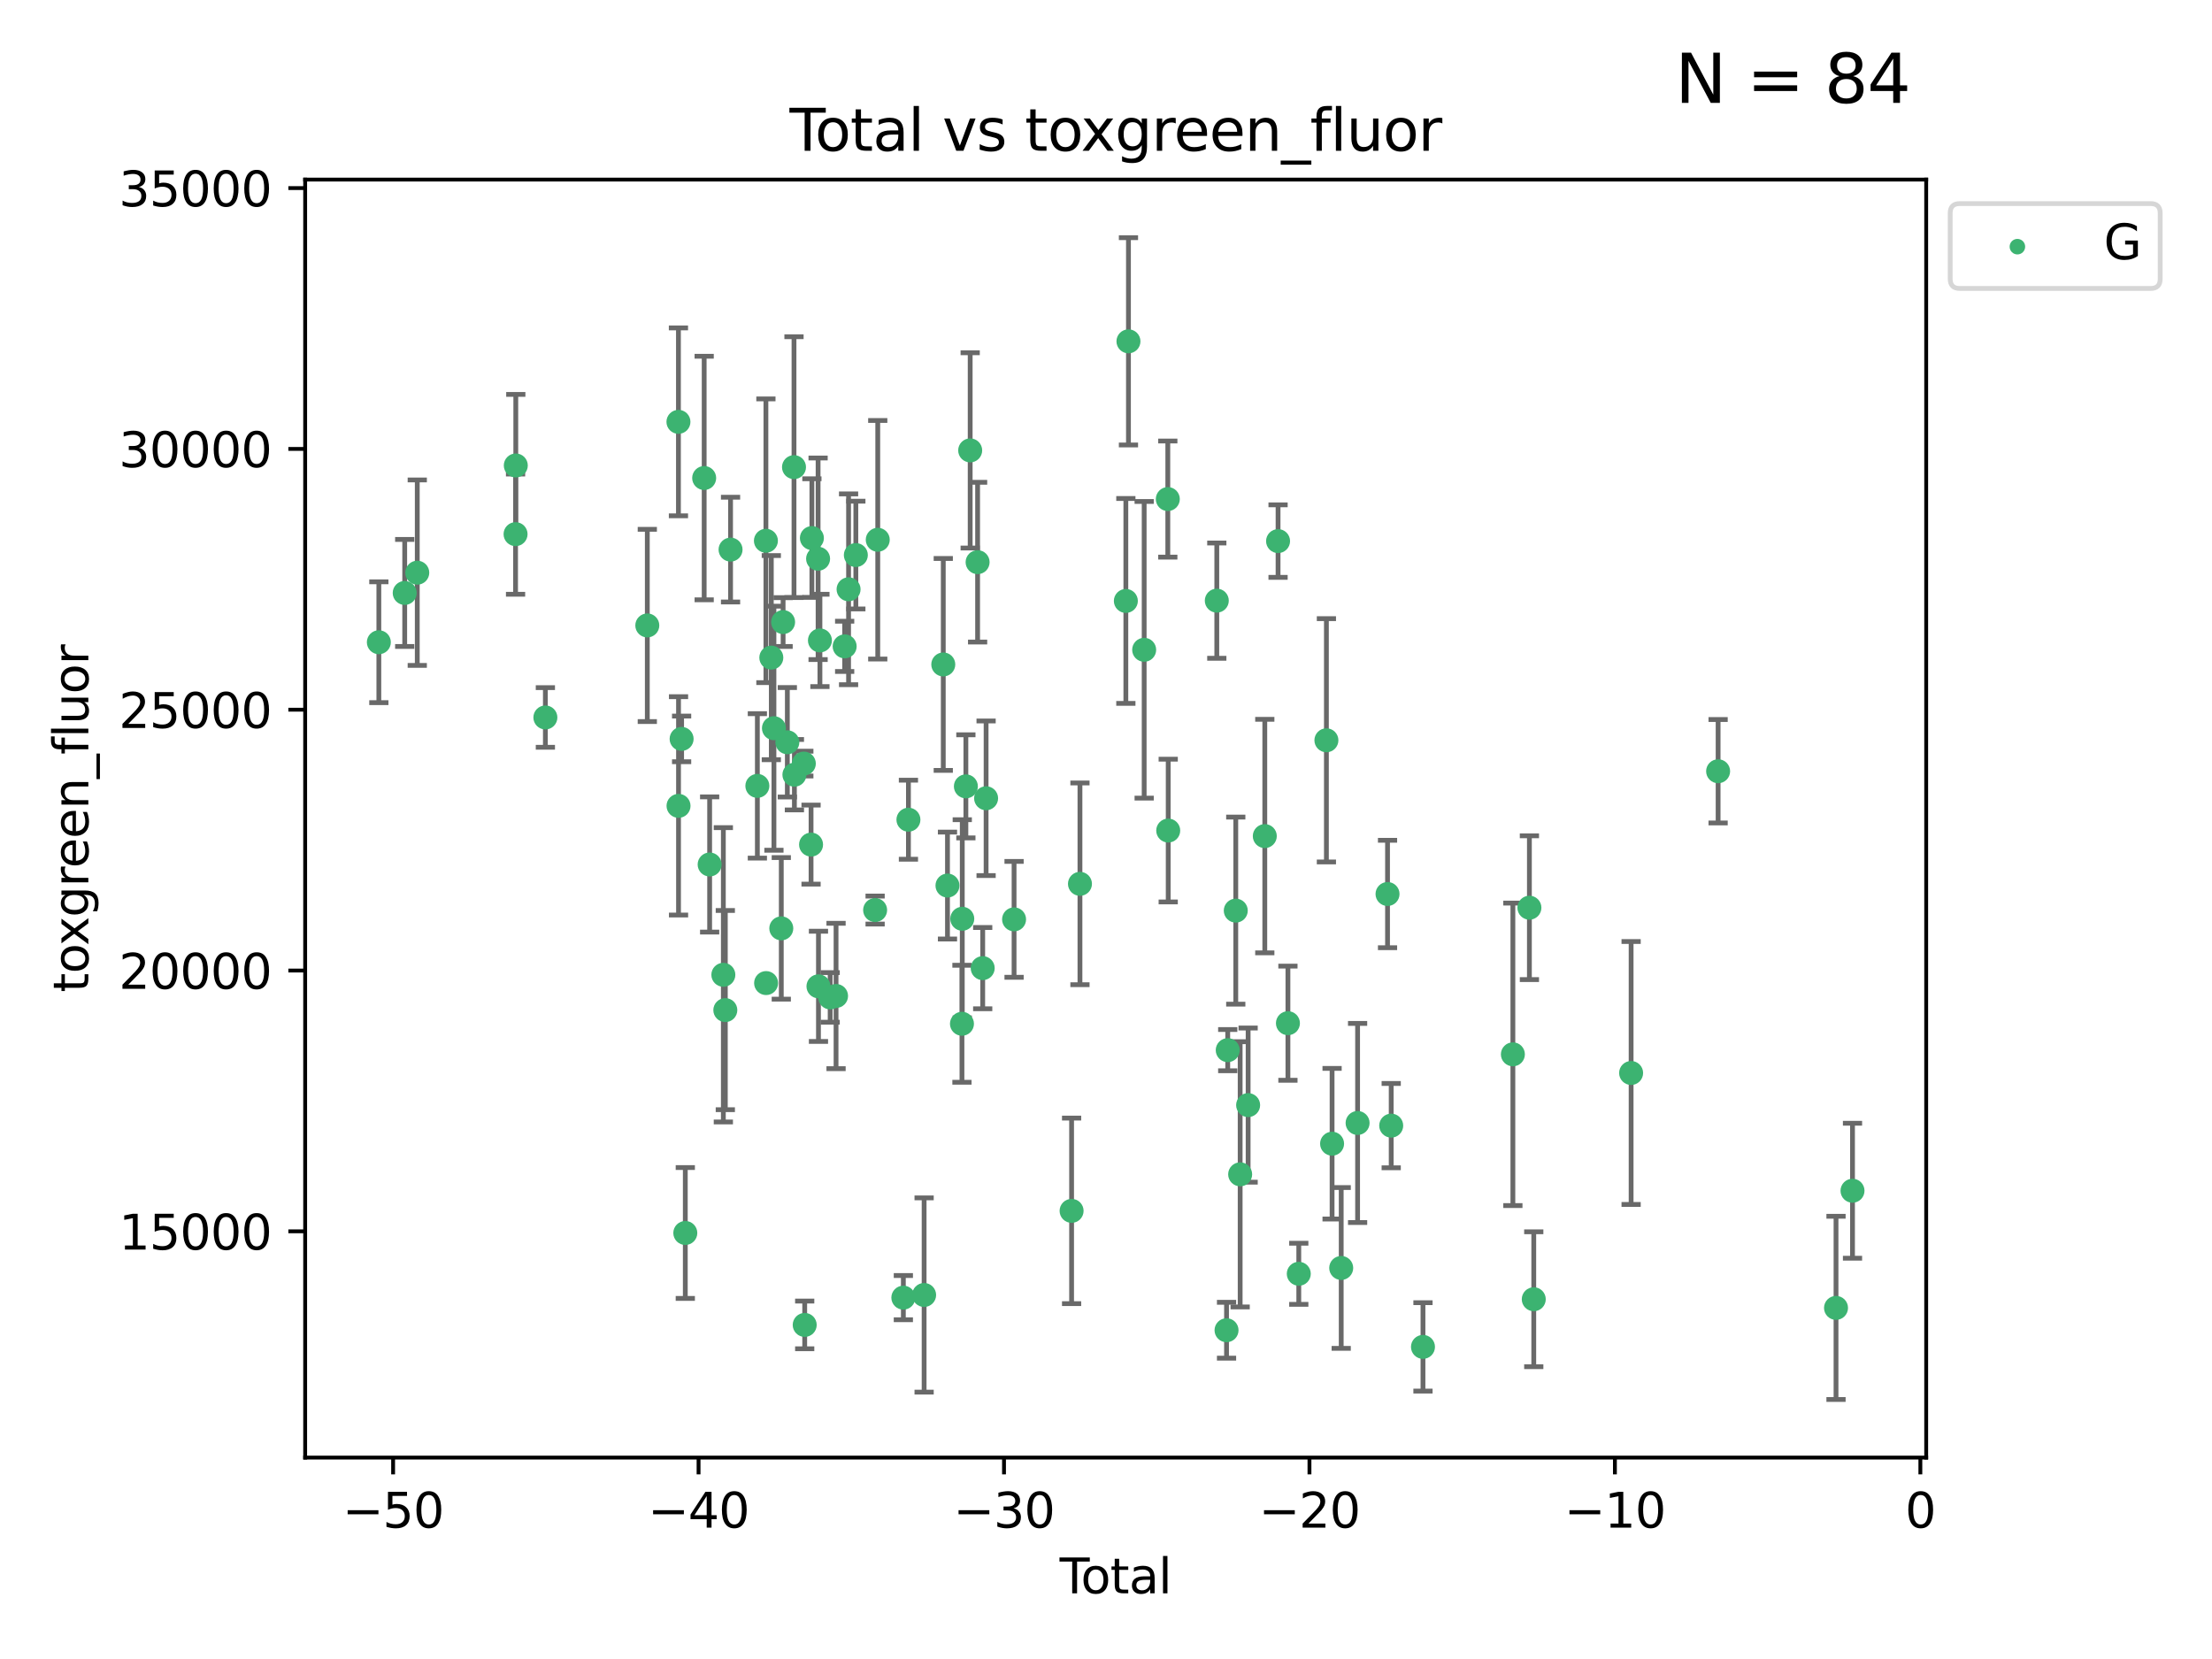 <?xml version="1.0" encoding="utf-8" standalone="no"?>
<!DOCTYPE svg PUBLIC "-//W3C//DTD SVG 1.1//EN"
  "http://www.w3.org/Graphics/SVG/1.1/DTD/svg11.dtd">
<svg xmlns:xlink="http://www.w3.org/1999/xlink" width="460.8pt" height="345.6pt" viewBox="0 0 460.8 345.6" xmlns="http://www.w3.org/2000/svg" version="1.1">
 <defs>
  <style type="text/css">*{stroke-linejoin: round; stroke-linecap: butt}</style>
 </defs>
 <g id="figure_1">
  <g id="patch_1">
   <path d="M 0 345.6 
L 460.8 345.6 
L 460.8 0 
L 0 0 
z
" style="fill: #ffffff"/>
  </g>
  <g id="axes_1">
   <g id="patch_2">
    <path d="M 63.571 303.64 
L 401.26 303.64 
L 401.26 37.411 
L 63.571 37.411 
z
" style="fill: #ffffff"/>
   </g>
   <g id="PathCollection_1">
    <defs>
     <path id="m2e66bdbcc0" d="M 0 1.118 
C 0.297 1.118 0.581 1 0.791 0.791 
C 1 0.581 1.118 0.297 1.118 0 
C 1.118 -0.297 1 -0.581 0.791 -0.791 
C 0.581 -1 0.297 -1.118 0 -1.118 
C -0.297 -1.118 -0.581 -1 -0.791 -0.791 
C -1 -0.581 -1.118 -0.297 -1.118 0 
C -1.118 0.297 -1 0.581 -0.791 0.791 
C -0.581 1 -0.297 1.118 0 1.118 
z
" style="stroke: #3cb371"/>
    </defs>
    <g clip-path="url(#p318b805e3e)">
     <use xlink:href="#m2e66bdbcc0" x="78.921" y="133.79" style="fill: #3cb371; stroke: #3cb371"/>
     <use xlink:href="#m2e66bdbcc0" x="84.308" y="123.522" style="fill: #3cb371; stroke: #3cb371"/>
     <use xlink:href="#m2e66bdbcc0" x="86.925" y="119.301" style="fill: #3cb371; stroke: #3cb371"/>
     <use xlink:href="#m2e66bdbcc0" x="107.401" y="111.272" style="fill: #3cb371; stroke: #3cb371"/>
     <use xlink:href="#m2e66bdbcc0" x="107.45" y="96.966" style="fill: #3cb371; stroke: #3cb371"/>
     <use xlink:href="#m2e66bdbcc0" x="113.612" y="149.46" style="fill: #3cb371; stroke: #3cb371"/>
     <use xlink:href="#m2e66bdbcc0" x="134.846" y="130.288" style="fill: #3cb371; stroke: #3cb371"/>
     <use xlink:href="#m2e66bdbcc0" x="141.332" y="87.879" style="fill: #3cb371; stroke: #3cb371"/>
     <use xlink:href="#m2e66bdbcc0" x="141.35" y="167.877" style="fill: #3cb371; stroke: #3cb371"/>
     <use xlink:href="#m2e66bdbcc0" x="141.993" y="153.924" style="fill: #3cb371; stroke: #3cb371"/>
     <use xlink:href="#m2e66bdbcc0" x="142.761" y="256.852" style="fill: #3cb371; stroke: #3cb371"/>
     <use xlink:href="#m2e66bdbcc0" x="146.692" y="99.579" style="fill: #3cb371; stroke: #3cb371"/>
     <use xlink:href="#m2e66bdbcc0" x="147.832" y="180.088" style="fill: #3cb371; stroke: #3cb371"/>
     <use xlink:href="#m2e66bdbcc0" x="150.687" y="203.068" style="fill: #3cb371; stroke: #3cb371"/>
     <use xlink:href="#m2e66bdbcc0" x="151.098" y="210.422" style="fill: #3cb371; stroke: #3cb371"/>
     <use xlink:href="#m2e66bdbcc0" x="152.188" y="114.493" style="fill: #3cb371; stroke: #3cb371"/>
     <use xlink:href="#m2e66bdbcc0" x="157.772" y="163.714" style="fill: #3cb371; stroke: #3cb371"/>
     <use xlink:href="#m2e66bdbcc0" x="159.553" y="112.651" style="fill: #3cb371; stroke: #3cb371"/>
     <use xlink:href="#m2e66bdbcc0" x="159.594" y="204.793" style="fill: #3cb371; stroke: #3cb371"/>
     <use xlink:href="#m2e66bdbcc0" x="160.679" y="136.995" style="fill: #3cb371; stroke: #3cb371"/>
     <use xlink:href="#m2e66bdbcc0" x="161.225" y="151.7" style="fill: #3cb371; stroke: #3cb371"/>
     <use xlink:href="#m2e66bdbcc0" x="162.757" y="193.393" style="fill: #3cb371; stroke: #3cb371"/>
     <use xlink:href="#m2e66bdbcc0" x="163.135" y="129.588" style="fill: #3cb371; stroke: #3cb371"/>
     <use xlink:href="#m2e66bdbcc0" x="164.018" y="154.629" style="fill: #3cb371; stroke: #3cb371"/>
     <use xlink:href="#m2e66bdbcc0" x="165.404" y="97.313" style="fill: #3cb371; stroke: #3cb371"/>
     <use xlink:href="#m2e66bdbcc0" x="165.49" y="161.385" style="fill: #3cb371; stroke: #3cb371"/>
     <use xlink:href="#m2e66bdbcc0" x="167.452" y="159.069" style="fill: #3cb371; stroke: #3cb371"/>
     <use xlink:href="#m2e66bdbcc0" x="167.635" y="276.006" style="fill: #3cb371; stroke: #3cb371"/>
     <use xlink:href="#m2e66bdbcc0" x="168.958" y="175.945" style="fill: #3cb371; stroke: #3cb371"/>
     <use xlink:href="#m2e66bdbcc0" x="169.133" y="112.09" style="fill: #3cb371; stroke: #3cb371"/>
     <use xlink:href="#m2e66bdbcc0" x="170.424" y="116.401" style="fill: #3cb371; stroke: #3cb371"/>
     <use xlink:href="#m2e66bdbcc0" x="170.502" y="205.47" style="fill: #3cb371; stroke: #3cb371"/>
     <use xlink:href="#m2e66bdbcc0" x="170.806" y="133.412" style="fill: #3cb371; stroke: #3cb371"/>
     <use xlink:href="#m2e66bdbcc0" x="172.94" y="207.78" style="fill: #3cb371; stroke: #3cb371"/>
     <use xlink:href="#m2e66bdbcc0" x="174.165" y="207.477" style="fill: #3cb371; stroke: #3cb371"/>
     <use xlink:href="#m2e66bdbcc0" x="175.958" y="134.649" style="fill: #3cb371; stroke: #3cb371"/>
     <use xlink:href="#m2e66bdbcc0" x="176.774" y="122.761" style="fill: #3cb371; stroke: #3cb371"/>
     <use xlink:href="#m2e66bdbcc0" x="178.287" y="115.631" style="fill: #3cb371; stroke: #3cb371"/>
     <use xlink:href="#m2e66bdbcc0" x="182.304" y="189.581" style="fill: #3cb371; stroke: #3cb371"/>
     <use xlink:href="#m2e66bdbcc0" x="182.852" y="112.445" style="fill: #3cb371; stroke: #3cb371"/>
     <use xlink:href="#m2e66bdbcc0" x="188.185" y="270.322" style="fill: #3cb371; stroke: #3cb371"/>
     <use xlink:href="#m2e66bdbcc0" x="189.243" y="170.758" style="fill: #3cb371; stroke: #3cb371"/>
     <use xlink:href="#m2e66bdbcc0" x="192.511" y="269.768" style="fill: #3cb371; stroke: #3cb371"/>
     <use xlink:href="#m2e66bdbcc0" x="196.502" y="138.417" style="fill: #3cb371; stroke: #3cb371"/>
     <use xlink:href="#m2e66bdbcc0" x="197.378" y="184.477" style="fill: #3cb371; stroke: #3cb371"/>
     <use xlink:href="#m2e66bdbcc0" x="200.393" y="213.27" style="fill: #3cb371; stroke: #3cb371"/>
     <use xlink:href="#m2e66bdbcc0" x="200.458" y="191.398" style="fill: #3cb371; stroke: #3cb371"/>
     <use xlink:href="#m2e66bdbcc0" x="201.21" y="163.812" style="fill: #3cb371; stroke: #3cb371"/>
     <use xlink:href="#m2e66bdbcc0" x="202.107" y="93.826" style="fill: #3cb371; stroke: #3cb371"/>
     <use xlink:href="#m2e66bdbcc0" x="203.653" y="117.11" style="fill: #3cb371; stroke: #3cb371"/>
     <use xlink:href="#m2e66bdbcc0" x="204.715" y="201.678" style="fill: #3cb371; stroke: #3cb371"/>
     <use xlink:href="#m2e66bdbcc0" x="205.422" y="166.292" style="fill: #3cb371; stroke: #3cb371"/>
     <use xlink:href="#m2e66bdbcc0" x="211.25" y="191.519" style="fill: #3cb371; stroke: #3cb371"/>
     <use xlink:href="#m2e66bdbcc0" x="223.233" y="252.246" style="fill: #3cb371; stroke: #3cb371"/>
     <use xlink:href="#m2e66bdbcc0" x="224.975" y="184.12" style="fill: #3cb371; stroke: #3cb371"/>
     <use xlink:href="#m2e66bdbcc0" x="234.536" y="125.188" style="fill: #3cb371; stroke: #3cb371"/>
     <use xlink:href="#m2e66bdbcc0" x="235.078" y="71.105" style="fill: #3cb371; stroke: #3cb371"/>
     <use xlink:href="#m2e66bdbcc0" x="238.351" y="135.364" style="fill: #3cb371; stroke: #3cb371"/>
     <use xlink:href="#m2e66bdbcc0" x="243.276" y="103.964" style="fill: #3cb371; stroke: #3cb371"/>
     <use xlink:href="#m2e66bdbcc0" x="243.361" y="173.02" style="fill: #3cb371; stroke: #3cb371"/>
     <use xlink:href="#m2e66bdbcc0" x="253.481" y="125.125" style="fill: #3cb371; stroke: #3cb371"/>
     <use xlink:href="#m2e66bdbcc0" x="255.51" y="277.113" style="fill: #3cb371; stroke: #3cb371"/>
     <use xlink:href="#m2e66bdbcc0" x="255.758" y="218.767" style="fill: #3cb371; stroke: #3cb371"/>
     <use xlink:href="#m2e66bdbcc0" x="257.434" y="189.7" style="fill: #3cb371; stroke: #3cb371"/>
     <use xlink:href="#m2e66bdbcc0" x="258.348" y="244.634" style="fill: #3cb371; stroke: #3cb371"/>
     <use xlink:href="#m2e66bdbcc0" x="260.008" y="230.214" style="fill: #3cb371; stroke: #3cb371"/>
     <use xlink:href="#m2e66bdbcc0" x="263.48" y="174.174" style="fill: #3cb371; stroke: #3cb371"/>
     <use xlink:href="#m2e66bdbcc0" x="266.244" y="112.721" style="fill: #3cb371; stroke: #3cb371"/>
     <use xlink:href="#m2e66bdbcc0" x="268.299" y="213.15" style="fill: #3cb371; stroke: #3cb371"/>
     <use xlink:href="#m2e66bdbcc0" x="270.56" y="265.352" style="fill: #3cb371; stroke: #3cb371"/>
     <use xlink:href="#m2e66bdbcc0" x="276.314" y="154.216" style="fill: #3cb371; stroke: #3cb371"/>
     <use xlink:href="#m2e66bdbcc0" x="277.497" y="238.254" style="fill: #3cb371; stroke: #3cb371"/>
     <use xlink:href="#m2e66bdbcc0" x="279.398" y="264.139" style="fill: #3cb371; stroke: #3cb371"/>
     <use xlink:href="#m2e66bdbcc0" x="282.812" y="233.936" style="fill: #3cb371; stroke: #3cb371"/>
     <use xlink:href="#m2e66bdbcc0" x="289.048" y="186.237" style="fill: #3cb371; stroke: #3cb371"/>
     <use xlink:href="#m2e66bdbcc0" x="289.814" y="234.489" style="fill: #3cb371; stroke: #3cb371"/>
     <use xlink:href="#m2e66bdbcc0" x="296.432" y="280.581" style="fill: #3cb371; stroke: #3cb371"/>
     <use xlink:href="#m2e66bdbcc0" x="315.161" y="219.635" style="fill: #3cb371; stroke: #3cb371"/>
     <use xlink:href="#m2e66bdbcc0" x="318.603" y="189.091" style="fill: #3cb371; stroke: #3cb371"/>
     <use xlink:href="#m2e66bdbcc0" x="319.511" y="270.655" style="fill: #3cb371; stroke: #3cb371"/>
     <use xlink:href="#m2e66bdbcc0" x="339.791" y="223.523" style="fill: #3cb371; stroke: #3cb371"/>
     <use xlink:href="#m2e66bdbcc0" x="357.915" y="160.664" style="fill: #3cb371; stroke: #3cb371"/>
     <use xlink:href="#m2e66bdbcc0" x="382.476" y="272.458" style="fill: #3cb371; stroke: #3cb371"/>
     <use xlink:href="#m2e66bdbcc0" x="385.911" y="248.052" style="fill: #3cb371; stroke: #3cb371"/>
    </g>
   </g>
   <g id="matplotlib.axis_1">
    <g id="xtick_1">
     <g id="line2d_1">
      <defs>
       <path id="m275e822f52" d="M 0 0 
L 0 3.5 
" style="stroke: #000000; stroke-width: 0.8"/>
      </defs>
      <g>
       <use xlink:href="#m275e822f52" x="81.892" y="303.64" style="stroke: #000000; stroke-width: 0.8"/>
      </g>
     </g>
     <g id="text_1">
      <!-- −50 -->
      <g transform="translate(71.339 318.238)scale(0.1 -0.1)">
       <defs>
        <path id="DejaVuSans-2212" d="M 678 2272 
L 4684 2272 
L 4684 1741 
L 678 1741 
L 678 2272 
z
" transform="scale(0.016)"/>
        <path id="DejaVuSans-35" d="M 691 4666 
L 3169 4666 
L 3169 4134 
L 1269 4134 
L 1269 2991 
Q 1406 3038 1543 3061 
Q 1681 3084 1819 3084 
Q 2600 3084 3056 2656 
Q 3513 2228 3513 1497 
Q 3513 744 3044 326 
Q 2575 -91 1722 -91 
Q 1428 -91 1123 -41 
Q 819 9 494 109 
L 494 744 
Q 775 591 1075 516 
Q 1375 441 1709 441 
Q 2250 441 2565 725 
Q 2881 1009 2881 1497 
Q 2881 1984 2565 2268 
Q 2250 2553 1709 2553 
Q 1456 2553 1204 2497 
Q 953 2441 691 2322 
L 691 4666 
z
" transform="scale(0.016)"/>
        <path id="DejaVuSans-30" d="M 2034 4250 
Q 1547 4250 1301 3770 
Q 1056 3291 1056 2328 
Q 1056 1369 1301 889 
Q 1547 409 2034 409 
Q 2525 409 2770 889 
Q 3016 1369 3016 2328 
Q 3016 3291 2770 3770 
Q 2525 4250 2034 4250 
z
M 2034 4750 
Q 2819 4750 3233 4129 
Q 3647 3509 3647 2328 
Q 3647 1150 3233 529 
Q 2819 -91 2034 -91 
Q 1250 -91 836 529 
Q 422 1150 422 2328 
Q 422 3509 836 4129 
Q 1250 4750 2034 4750 
z
" transform="scale(0.016)"/>
       </defs>
       <use xlink:href="#DejaVuSans-2212"/>
       <use xlink:href="#DejaVuSans-35" x="83.789"/>
       <use xlink:href="#DejaVuSans-30" x="147.412"/>
      </g>
     </g>
    </g>
    <g id="xtick_2">
     <g id="line2d_2">
      <g>
       <use xlink:href="#m275e822f52" x="145.522" y="303.64" style="stroke: #000000; stroke-width: 0.8"/>
      </g>
     </g>
     <g id="text_2">
      <!-- −40 -->
      <g transform="translate(134.97 318.238)scale(0.1 -0.1)">
       <defs>
        <path id="DejaVuSans-34" d="M 2419 4116 
L 825 1625 
L 2419 1625 
L 2419 4116 
z
M 2253 4666 
L 3047 4666 
L 3047 1625 
L 3713 1625 
L 3713 1100 
L 3047 1100 
L 3047 0 
L 2419 0 
L 2419 1100 
L 313 1100 
L 313 1709 
L 2253 4666 
z
" transform="scale(0.016)"/>
       </defs>
       <use xlink:href="#DejaVuSans-2212"/>
       <use xlink:href="#DejaVuSans-34" x="83.789"/>
       <use xlink:href="#DejaVuSans-30" x="147.412"/>
      </g>
     </g>
    </g>
    <g id="xtick_3">
     <g id="line2d_3">
      <g>
       <use xlink:href="#m275e822f52" x="209.153" y="303.64" style="stroke: #000000; stroke-width: 0.8"/>
      </g>
     </g>
     <g id="text_3">
      <!-- −30 -->
      <g transform="translate(198.601 318.238)scale(0.1 -0.1)">
       <defs>
        <path id="DejaVuSans-33" d="M 2597 2516 
Q 3050 2419 3304 2112 
Q 3559 1806 3559 1356 
Q 3559 666 3084 287 
Q 2609 -91 1734 -91 
Q 1441 -91 1130 -33 
Q 819 25 488 141 
L 488 750 
Q 750 597 1062 519 
Q 1375 441 1716 441 
Q 2309 441 2620 675 
Q 2931 909 2931 1356 
Q 2931 1769 2642 2001 
Q 2353 2234 1838 2234 
L 1294 2234 
L 1294 2753 
L 1863 2753 
Q 2328 2753 2575 2939 
Q 2822 3125 2822 3475 
Q 2822 3834 2567 4026 
Q 2313 4219 1838 4219 
Q 1578 4219 1281 4162 
Q 984 4106 628 3988 
L 628 4550 
Q 988 4650 1302 4700 
Q 1616 4750 1894 4750 
Q 2613 4750 3031 4423 
Q 3450 4097 3450 3541 
Q 3450 3153 3228 2886 
Q 3006 2619 2597 2516 
z
" transform="scale(0.016)"/>
       </defs>
       <use xlink:href="#DejaVuSans-2212"/>
       <use xlink:href="#DejaVuSans-33" x="83.789"/>
       <use xlink:href="#DejaVuSans-30" x="147.412"/>
      </g>
     </g>
    </g>
    <g id="xtick_4">
     <g id="line2d_4">
      <g>
       <use xlink:href="#m275e822f52" x="272.784" y="303.64" style="stroke: #000000; stroke-width: 0.8"/>
      </g>
     </g>
     <g id="text_4">
      <!-- −20 -->
      <g transform="translate(262.232 318.238)scale(0.1 -0.1)">
       <defs>
        <path id="DejaVuSans-32" d="M 1228 531 
L 3431 531 
L 3431 0 
L 469 0 
L 469 531 
Q 828 903 1448 1529 
Q 2069 2156 2228 2338 
Q 2531 2678 2651 2914 
Q 2772 3150 2772 3378 
Q 2772 3750 2511 3984 
Q 2250 4219 1831 4219 
Q 1534 4219 1204 4116 
Q 875 4013 500 3803 
L 500 4441 
Q 881 4594 1212 4672 
Q 1544 4750 1819 4750 
Q 2544 4750 2975 4387 
Q 3406 4025 3406 3419 
Q 3406 3131 3298 2873 
Q 3191 2616 2906 2266 
Q 2828 2175 2409 1742 
Q 1991 1309 1228 531 
z
" transform="scale(0.016)"/>
       </defs>
       <use xlink:href="#DejaVuSans-2212"/>
       <use xlink:href="#DejaVuSans-32" x="83.789"/>
       <use xlink:href="#DejaVuSans-30" x="147.412"/>
      </g>
     </g>
    </g>
    <g id="xtick_5">
     <g id="line2d_5">
      <g>
       <use xlink:href="#m275e822f52" x="336.415" y="303.64" style="stroke: #000000; stroke-width: 0.8"/>
      </g>
     </g>
     <g id="text_5">
      <!-- −10 -->
      <g transform="translate(325.862 318.238)scale(0.1 -0.1)">
       <defs>
        <path id="DejaVuSans-31" d="M 794 531 
L 1825 531 
L 1825 4091 
L 703 3866 
L 703 4441 
L 1819 4666 
L 2450 4666 
L 2450 531 
L 3481 531 
L 3481 0 
L 794 0 
L 794 531 
z
" transform="scale(0.016)"/>
       </defs>
       <use xlink:href="#DejaVuSans-2212"/>
       <use xlink:href="#DejaVuSans-31" x="83.789"/>
       <use xlink:href="#DejaVuSans-30" x="147.412"/>
      </g>
     </g>
    </g>
    <g id="xtick_6">
     <g id="line2d_6">
      <g>
       <use xlink:href="#m275e822f52" x="400.046" y="303.64" style="stroke: #000000; stroke-width: 0.8"/>
      </g>
     </g>
     <g id="text_6">
      <!-- 0 -->
      <g transform="translate(396.864 318.238)scale(0.1 -0.1)">
       <use xlink:href="#DejaVuSans-30"/>
      </g>
     </g>
    </g>
    <g id="text_7">
     <!-- Total -->
     <g transform="translate(220.739 331.917)scale(0.1 -0.1)">
      <defs>
       <path id="DejaVuSans-54" d="M -19 4666 
L 3928 4666 
L 3928 4134 
L 2272 4134 
L 2272 0 
L 1638 0 
L 1638 4134 
L -19 4134 
L -19 4666 
z
" transform="scale(0.016)"/>
       <path id="DejaVuSans-6f" d="M 1959 3097 
Q 1497 3097 1228 2736 
Q 959 2375 959 1747 
Q 959 1119 1226 758 
Q 1494 397 1959 397 
Q 2419 397 2687 759 
Q 2956 1122 2956 1747 
Q 2956 2369 2687 2733 
Q 2419 3097 1959 3097 
z
M 1959 3584 
Q 2709 3584 3137 3096 
Q 3566 2609 3566 1747 
Q 3566 888 3137 398 
Q 2709 -91 1959 -91 
Q 1206 -91 779 398 
Q 353 888 353 1747 
Q 353 2609 779 3096 
Q 1206 3584 1959 3584 
z
" transform="scale(0.016)"/>
       <path id="DejaVuSans-74" d="M 1172 4494 
L 1172 3500 
L 2356 3500 
L 2356 3053 
L 1172 3053 
L 1172 1153 
Q 1172 725 1289 603 
Q 1406 481 1766 481 
L 2356 481 
L 2356 0 
L 1766 0 
Q 1100 0 847 248 
Q 594 497 594 1153 
L 594 3053 
L 172 3053 
L 172 3500 
L 594 3500 
L 594 4494 
L 1172 4494 
z
" transform="scale(0.016)"/>
       <path id="DejaVuSans-61" d="M 2194 1759 
Q 1497 1759 1228 1600 
Q 959 1441 959 1056 
Q 959 750 1161 570 
Q 1363 391 1709 391 
Q 2188 391 2477 730 
Q 2766 1069 2766 1631 
L 2766 1759 
L 2194 1759 
z
M 3341 1997 
L 3341 0 
L 2766 0 
L 2766 531 
Q 2569 213 2275 61 
Q 1981 -91 1556 -91 
Q 1019 -91 701 211 
Q 384 513 384 1019 
Q 384 1609 779 1909 
Q 1175 2209 1959 2209 
L 2766 2209 
L 2766 2266 
Q 2766 2663 2505 2880 
Q 2244 3097 1772 3097 
Q 1472 3097 1187 3025 
Q 903 2953 641 2809 
L 641 3341 
Q 956 3463 1253 3523 
Q 1550 3584 1831 3584 
Q 2591 3584 2966 3190 
Q 3341 2797 3341 1997 
z
" transform="scale(0.016)"/>
       <path id="DejaVuSans-6c" d="M 603 4863 
L 1178 4863 
L 1178 0 
L 603 0 
L 603 4863 
z
" transform="scale(0.016)"/>
      </defs>
      <use xlink:href="#DejaVuSans-54"/>
      <use xlink:href="#DejaVuSans-6f" x="44.084"/>
      <use xlink:href="#DejaVuSans-74" x="105.266"/>
      <use xlink:href="#DejaVuSans-61" x="144.475"/>
      <use xlink:href="#DejaVuSans-6c" x="205.754"/>
     </g>
    </g>
   </g>
   <g id="matplotlib.axis_2">
    <g id="ytick_1">
     <g id="line2d_7">
      <defs>
       <path id="mbbd132e3ab" d="M 0 0 
L -3.5 0 
" style="stroke: #000000; stroke-width: 0.8"/>
      </defs>
      <g>
       <use xlink:href="#mbbd132e3ab" x="63.571" y="256.511" style="stroke: #000000; stroke-width: 0.8"/>
      </g>
     </g>
     <g id="text_8">
      <!-- 15000 -->
      <g transform="translate(24.759 260.31)scale(0.1 -0.1)">
       <use xlink:href="#DejaVuSans-31"/>
       <use xlink:href="#DejaVuSans-35" x="63.623"/>
       <use xlink:href="#DejaVuSans-30" x="127.246"/>
       <use xlink:href="#DejaVuSans-30" x="190.869"/>
       <use xlink:href="#DejaVuSans-30" x="254.492"/>
      </g>
     </g>
    </g>
    <g id="ytick_2">
     <g id="line2d_8">
      <g>
       <use xlink:href="#mbbd132e3ab" x="63.571" y="202.179" style="stroke: #000000; stroke-width: 0.8"/>
      </g>
     </g>
     <g id="text_9">
      <!-- 20000 -->
      <g transform="translate(24.759 205.978)scale(0.1 -0.1)">
       <use xlink:href="#DejaVuSans-32"/>
       <use xlink:href="#DejaVuSans-30" x="63.623"/>
       <use xlink:href="#DejaVuSans-30" x="127.246"/>
       <use xlink:href="#DejaVuSans-30" x="190.869"/>
       <use xlink:href="#DejaVuSans-30" x="254.492"/>
      </g>
     </g>
    </g>
    <g id="ytick_3">
     <g id="line2d_9">
      <g>
       <use xlink:href="#mbbd132e3ab" x="63.571" y="147.847" style="stroke: #000000; stroke-width: 0.8"/>
      </g>
     </g>
     <g id="text_10">
      <!-- 25000 -->
      <g transform="translate(24.759 151.646)scale(0.1 -0.1)">
       <use xlink:href="#DejaVuSans-32"/>
       <use xlink:href="#DejaVuSans-35" x="63.623"/>
       <use xlink:href="#DejaVuSans-30" x="127.246"/>
       <use xlink:href="#DejaVuSans-30" x="190.869"/>
       <use xlink:href="#DejaVuSans-30" x="254.492"/>
      </g>
     </g>
    </g>
    <g id="ytick_4">
     <g id="line2d_10">
      <g>
       <use xlink:href="#mbbd132e3ab" x="63.571" y="93.515" style="stroke: #000000; stroke-width: 0.8"/>
      </g>
     </g>
     <g id="text_11">
      <!-- 30000 -->
      <g transform="translate(24.759 97.315)scale(0.1 -0.1)">
       <use xlink:href="#DejaVuSans-33"/>
       <use xlink:href="#DejaVuSans-30" x="63.623"/>
       <use xlink:href="#DejaVuSans-30" x="127.246"/>
       <use xlink:href="#DejaVuSans-30" x="190.869"/>
       <use xlink:href="#DejaVuSans-30" x="254.492"/>
      </g>
     </g>
    </g>
    <g id="ytick_5">
     <g id="line2d_11">
      <g>
       <use xlink:href="#mbbd132e3ab" x="63.571" y="39.183" style="stroke: #000000; stroke-width: 0.8"/>
      </g>
     </g>
     <g id="text_12">
      <!-- 35000 -->
      <g transform="translate(24.759 42.983)scale(0.1 -0.1)">
       <use xlink:href="#DejaVuSans-33"/>
       <use xlink:href="#DejaVuSans-35" x="63.623"/>
       <use xlink:href="#DejaVuSans-30" x="127.246"/>
       <use xlink:href="#DejaVuSans-30" x="190.869"/>
       <use xlink:href="#DejaVuSans-30" x="254.492"/>
      </g>
     </g>
    </g>
    <g id="text_13">
     <!-- toxgreen_fluor -->
     <g transform="translate(18.401 206.72)rotate(-90)scale(0.1 -0.1)">
      <defs>
       <path id="DejaVuSans-78" d="M 3513 3500 
L 2247 1797 
L 3578 0 
L 2900 0 
L 1881 1375 
L 863 0 
L 184 0 
L 1544 1831 
L 300 3500 
L 978 3500 
L 1906 2253 
L 2834 3500 
L 3513 3500 
z
" transform="scale(0.016)"/>
       <path id="DejaVuSans-67" d="M 2906 1791 
Q 2906 2416 2648 2759 
Q 2391 3103 1925 3103 
Q 1463 3103 1205 2759 
Q 947 2416 947 1791 
Q 947 1169 1205 825 
Q 1463 481 1925 481 
Q 2391 481 2648 825 
Q 2906 1169 2906 1791 
z
M 3481 434 
Q 3481 -459 3084 -895 
Q 2688 -1331 1869 -1331 
Q 1566 -1331 1297 -1286 
Q 1028 -1241 775 -1147 
L 775 -588 
Q 1028 -725 1275 -790 
Q 1522 -856 1778 -856 
Q 2344 -856 2625 -561 
Q 2906 -266 2906 331 
L 2906 616 
Q 2728 306 2450 153 
Q 2172 0 1784 0 
Q 1141 0 747 490 
Q 353 981 353 1791 
Q 353 2603 747 3093 
Q 1141 3584 1784 3584 
Q 2172 3584 2450 3431 
Q 2728 3278 2906 2969 
L 2906 3500 
L 3481 3500 
L 3481 434 
z
" transform="scale(0.016)"/>
       <path id="DejaVuSans-72" d="M 2631 2963 
Q 2534 3019 2420 3045 
Q 2306 3072 2169 3072 
Q 1681 3072 1420 2755 
Q 1159 2438 1159 1844 
L 1159 0 
L 581 0 
L 581 3500 
L 1159 3500 
L 1159 2956 
Q 1341 3275 1631 3429 
Q 1922 3584 2338 3584 
Q 2397 3584 2469 3576 
Q 2541 3569 2628 3553 
L 2631 2963 
z
" transform="scale(0.016)"/>
       <path id="DejaVuSans-65" d="M 3597 1894 
L 3597 1613 
L 953 1613 
Q 991 1019 1311 708 
Q 1631 397 2203 397 
Q 2534 397 2845 478 
Q 3156 559 3463 722 
L 3463 178 
Q 3153 47 2828 -22 
Q 2503 -91 2169 -91 
Q 1331 -91 842 396 
Q 353 884 353 1716 
Q 353 2575 817 3079 
Q 1281 3584 2069 3584 
Q 2775 3584 3186 3129 
Q 3597 2675 3597 1894 
z
M 3022 2063 
Q 3016 2534 2758 2815 
Q 2500 3097 2075 3097 
Q 1594 3097 1305 2825 
Q 1016 2553 972 2059 
L 3022 2063 
z
" transform="scale(0.016)"/>
       <path id="DejaVuSans-6e" d="M 3513 2113 
L 3513 0 
L 2938 0 
L 2938 2094 
Q 2938 2591 2744 2837 
Q 2550 3084 2163 3084 
Q 1697 3084 1428 2787 
Q 1159 2491 1159 1978 
L 1159 0 
L 581 0 
L 581 3500 
L 1159 3500 
L 1159 2956 
Q 1366 3272 1645 3428 
Q 1925 3584 2291 3584 
Q 2894 3584 3203 3211 
Q 3513 2838 3513 2113 
z
" transform="scale(0.016)"/>
       <path id="DejaVuSans-5f" d="M 3263 -1063 
L 3263 -1509 
L -63 -1509 
L -63 -1063 
L 3263 -1063 
z
" transform="scale(0.016)"/>
       <path id="DejaVuSans-66" d="M 2375 4863 
L 2375 4384 
L 1825 4384 
Q 1516 4384 1395 4259 
Q 1275 4134 1275 3809 
L 1275 3500 
L 2222 3500 
L 2222 3053 
L 1275 3053 
L 1275 0 
L 697 0 
L 697 3053 
L 147 3053 
L 147 3500 
L 697 3500 
L 697 3744 
Q 697 4328 969 4595 
Q 1241 4863 1831 4863 
L 2375 4863 
z
" transform="scale(0.016)"/>
       <path id="DejaVuSans-75" d="M 544 1381 
L 544 3500 
L 1119 3500 
L 1119 1403 
Q 1119 906 1312 657 
Q 1506 409 1894 409 
Q 2359 409 2629 706 
Q 2900 1003 2900 1516 
L 2900 3500 
L 3475 3500 
L 3475 0 
L 2900 0 
L 2900 538 
Q 2691 219 2414 64 
Q 2138 -91 1772 -91 
Q 1169 -91 856 284 
Q 544 659 544 1381 
z
M 1991 3584 
L 1991 3584 
z
" transform="scale(0.016)"/>
      </defs>
      <use xlink:href="#DejaVuSans-74"/>
      <use xlink:href="#DejaVuSans-6f" x="39.209"/>
      <use xlink:href="#DejaVuSans-78" x="97.266"/>
      <use xlink:href="#DejaVuSans-67" x="156.445"/>
      <use xlink:href="#DejaVuSans-72" x="219.922"/>
      <use xlink:href="#DejaVuSans-65" x="258.785"/>
      <use xlink:href="#DejaVuSans-65" x="320.309"/>
      <use xlink:href="#DejaVuSans-6e" x="381.832"/>
      <use xlink:href="#DejaVuSans-5f" x="445.211"/>
      <use xlink:href="#DejaVuSans-66" x="495.211"/>
      <use xlink:href="#DejaVuSans-6c" x="530.416"/>
      <use xlink:href="#DejaVuSans-75" x="558.199"/>
      <use xlink:href="#DejaVuSans-6f" x="621.578"/>
      <use xlink:href="#DejaVuSans-72" x="682.76"/>
     </g>
    </g>
   </g>
   <g id="LineCollection_1">
    <path d="M 78.921 146.374 
L 78.921 121.206 
" clip-path="url(#p318b805e3e)" style="fill: none; stroke: #696969"/>
    <path d="M 84.308 134.672 
L 84.308 112.372 
" clip-path="url(#p318b805e3e)" style="fill: none; stroke: #696969"/>
    <path d="M 86.925 138.619 
L 86.925 99.984 
" clip-path="url(#p318b805e3e)" style="fill: none; stroke: #696969"/>
    <path d="M 107.401 123.797 
L 107.401 98.746 
" clip-path="url(#p318b805e3e)" style="fill: none; stroke: #696969"/>
    <path d="M 107.45 111.771 
L 107.45 82.161 
" clip-path="url(#p318b805e3e)" style="fill: none; stroke: #696969"/>
    <path d="M 113.612 155.674 
L 113.612 143.247 
" clip-path="url(#p318b805e3e)" style="fill: none; stroke: #696969"/>
    <path d="M 134.846 150.313 
L 134.846 110.262 
" clip-path="url(#p318b805e3e)" style="fill: none; stroke: #696969"/>
    <path d="M 141.332 107.449 
L 141.332 68.309 
" clip-path="url(#p318b805e3e)" style="fill: none; stroke: #696969"/>
    <path d="M 141.35 190.618 
L 141.35 145.135 
" clip-path="url(#p318b805e3e)" style="fill: none; stroke: #696969"/>
    <path d="M 141.993 158.679 
L 141.993 149.168 
" clip-path="url(#p318b805e3e)" style="fill: none; stroke: #696969"/>
    <path d="M 142.761 270.485 
L 142.761 243.219 
" clip-path="url(#p318b805e3e)" style="fill: none; stroke: #696969"/>
    <path d="M 146.692 124.947 
L 146.692 74.211 
" clip-path="url(#p318b805e3e)" style="fill: none; stroke: #696969"/>
    <path d="M 147.832 194.167 
L 147.832 166.008 
" clip-path="url(#p318b805e3e)" style="fill: none; stroke: #696969"/>
    <path d="M 150.687 233.726 
L 150.687 172.411 
" clip-path="url(#p318b805e3e)" style="fill: none; stroke: #696969"/>
    <path d="M 151.098 231.17 
L 151.098 189.675 
" clip-path="url(#p318b805e3e)" style="fill: none; stroke: #696969"/>
    <path d="M 152.188 125.404 
L 152.188 103.582 
" clip-path="url(#p318b805e3e)" style="fill: none; stroke: #696969"/>
    <path d="M 157.772 178.757 
L 157.772 148.671 
" clip-path="url(#p318b805e3e)" style="fill: none; stroke: #696969"/>
    <path d="M 159.553 142.202 
L 159.553 83.101 
" clip-path="url(#p318b805e3e)" style="fill: none; stroke: #696969"/>
    <path d="M 159.594 205.606 
L 159.594 203.979 
" clip-path="url(#p318b805e3e)" style="fill: none; stroke: #696969"/>
    <path d="M 160.679 158.256 
L 160.679 115.734 
" clip-path="url(#p318b805e3e)" style="fill: none; stroke: #696969"/>
    <path d="M 161.225 177.121 
L 161.225 126.278 
" clip-path="url(#p318b805e3e)" style="fill: none; stroke: #696969"/>
    <path d="M 162.757 208.138 
L 162.757 178.649 
" clip-path="url(#p318b805e3e)" style="fill: none; stroke: #696969"/>
    <path d="M 163.135 134.672 
L 163.135 124.504 
" clip-path="url(#p318b805e3e)" style="fill: none; stroke: #696969"/>
    <path d="M 164.018 166.028 
L 164.018 143.229 
" clip-path="url(#p318b805e3e)" style="fill: none; stroke: #696969"/>
    <path d="M 165.404 124.482 
L 165.404 70.143 
" clip-path="url(#p318b805e3e)" style="fill: none; stroke: #696969"/>
    <path d="M 165.49 168.723 
L 165.49 154.047 
" clip-path="url(#p318b805e3e)" style="fill: none; stroke: #696969"/>
    <path d="M 167.452 161.651 
L 167.452 156.486 
" clip-path="url(#p318b805e3e)" style="fill: none; stroke: #696969"/>
    <path d="M 167.635 280.975 
L 167.635 271.036 
" clip-path="url(#p318b805e3e)" style="fill: none; stroke: #696969"/>
    <path d="M 168.958 184.179 
L 168.958 167.711 
" clip-path="url(#p318b805e3e)" style="fill: none; stroke: #696969"/>
    <path d="M 169.133 124.445 
L 169.133 99.734 
" clip-path="url(#p318b805e3e)" style="fill: none; stroke: #696969"/>
    <path d="M 170.424 137.395 
L 170.424 95.407 
" clip-path="url(#p318b805e3e)" style="fill: none; stroke: #696969"/>
    <path d="M 170.502 216.95 
L 170.502 193.99 
" clip-path="url(#p318b805e3e)" style="fill: none; stroke: #696969"/>
    <path d="M 170.806 143.03 
L 170.806 123.793 
" clip-path="url(#p318b805e3e)" style="fill: none; stroke: #696969"/>
    <path d="M 172.94 212.946 
L 172.94 202.614 
" clip-path="url(#p318b805e3e)" style="fill: none; stroke: #696969"/>
    <path d="M 174.165 222.62 
L 174.165 192.334 
" clip-path="url(#p318b805e3e)" style="fill: none; stroke: #696969"/>
    <path d="M 175.958 139.883 
L 175.958 129.415 
" clip-path="url(#p318b805e3e)" style="fill: none; stroke: #696969"/>
    <path d="M 176.774 142.632 
L 176.774 102.889 
" clip-path="url(#p318b805e3e)" style="fill: none; stroke: #696969"/>
    <path d="M 178.287 126.854 
L 178.287 104.409 
" clip-path="url(#p318b805e3e)" style="fill: none; stroke: #696969"/>
    <path d="M 182.304 192.497 
L 182.304 186.666 
" clip-path="url(#p318b805e3e)" style="fill: none; stroke: #696969"/>
    <path d="M 182.852 137.292 
L 182.852 87.599 
" clip-path="url(#p318b805e3e)" style="fill: none; stroke: #696969"/>
    <path d="M 188.185 274.927 
L 188.185 265.717 
" clip-path="url(#p318b805e3e)" style="fill: none; stroke: #696969"/>
    <path d="M 189.243 178.993 
L 189.243 162.524 
" clip-path="url(#p318b805e3e)" style="fill: none; stroke: #696969"/>
    <path d="M 192.511 290 
L 192.511 249.536 
" clip-path="url(#p318b805e3e)" style="fill: none; stroke: #696969"/>
    <path d="M 196.502 160.49 
L 196.502 116.343 
" clip-path="url(#p318b805e3e)" style="fill: none; stroke: #696969"/>
    <path d="M 197.378 195.612 
L 197.378 173.341 
" clip-path="url(#p318b805e3e)" style="fill: none; stroke: #696969"/>
    <path d="M 200.393 225.458 
L 200.393 201.081 
" clip-path="url(#p318b805e3e)" style="fill: none; stroke: #696969"/>
    <path d="M 200.458 212.033 
L 200.458 170.762 
" clip-path="url(#p318b805e3e)" style="fill: none; stroke: #696969"/>
    <path d="M 201.21 174.55 
L 201.21 153.073 
" clip-path="url(#p318b805e3e)" style="fill: none; stroke: #696969"/>
    <path d="M 202.107 114.162 
L 202.107 73.49 
" clip-path="url(#p318b805e3e)" style="fill: none; stroke: #696969"/>
    <path d="M 203.653 133.746 
L 203.653 100.474 
" clip-path="url(#p318b805e3e)" style="fill: none; stroke: #696969"/>
    <path d="M 204.715 210.139 
L 204.715 193.217 
" clip-path="url(#p318b805e3e)" style="fill: none; stroke: #696969"/>
    <path d="M 205.422 182.398 
L 205.422 150.186 
" clip-path="url(#p318b805e3e)" style="fill: none; stroke: #696969"/>
    <path d="M 211.25 203.589 
L 211.25 179.449 
" clip-path="url(#p318b805e3e)" style="fill: none; stroke: #696969"/>
    <path d="M 223.233 271.573 
L 223.233 232.92 
" clip-path="url(#p318b805e3e)" style="fill: none; stroke: #696969"/>
    <path d="M 224.975 205.132 
L 224.975 163.108 
" clip-path="url(#p318b805e3e)" style="fill: none; stroke: #696969"/>
    <path d="M 234.536 146.53 
L 234.536 103.845 
" clip-path="url(#p318b805e3e)" style="fill: none; stroke: #696969"/>
    <path d="M 235.078 92.698 
L 235.078 49.513 
" clip-path="url(#p318b805e3e)" style="fill: none; stroke: #696969"/>
    <path d="M 238.351 166.26 
L 238.351 104.469 
" clip-path="url(#p318b805e3e)" style="fill: none; stroke: #696969"/>
    <path d="M 243.276 116.06 
L 243.276 91.868 
" clip-path="url(#p318b805e3e)" style="fill: none; stroke: #696969"/>
    <path d="M 243.361 187.886 
L 243.361 158.154 
" clip-path="url(#p318b805e3e)" style="fill: none; stroke: #696969"/>
    <path d="M 253.481 137.135 
L 253.481 113.116 
" clip-path="url(#p318b805e3e)" style="fill: none; stroke: #696969"/>
    <path d="M 255.51 282.93 
L 255.51 271.296 
" clip-path="url(#p318b805e3e)" style="fill: none; stroke: #696969"/>
    <path d="M 255.758 223.062 
L 255.758 214.471 
" clip-path="url(#p318b805e3e)" style="fill: none; stroke: #696969"/>
    <path d="M 257.434 209.188 
L 257.434 170.212 
" clip-path="url(#p318b805e3e)" style="fill: none; stroke: #696969"/>
    <path d="M 258.348 272.261 
L 258.348 217.006 
" clip-path="url(#p318b805e3e)" style="fill: none; stroke: #696969"/>
    <path d="M 260.008 246.274 
L 260.008 214.154 
" clip-path="url(#p318b805e3e)" style="fill: none; stroke: #696969"/>
    <path d="M 263.48 198.498 
L 263.48 149.85 
" clip-path="url(#p318b805e3e)" style="fill: none; stroke: #696969"/>
    <path d="M 266.244 120.277 
L 266.244 105.165 
" clip-path="url(#p318b805e3e)" style="fill: none; stroke: #696969"/>
    <path d="M 268.299 225.044 
L 268.299 201.256 
" clip-path="url(#p318b805e3e)" style="fill: none; stroke: #696969"/>
    <path d="M 270.56 271.717 
L 270.56 258.986 
" clip-path="url(#p318b805e3e)" style="fill: none; stroke: #696969"/>
    <path d="M 276.314 179.556 
L 276.314 128.877 
" clip-path="url(#p318b805e3e)" style="fill: none; stroke: #696969"/>
    <path d="M 277.497 253.943 
L 277.497 222.565 
" clip-path="url(#p318b805e3e)" style="fill: none; stroke: #696969"/>
    <path d="M 279.398 280.886 
L 279.398 247.391 
" clip-path="url(#p318b805e3e)" style="fill: none; stroke: #696969"/>
    <path d="M 282.812 254.674 
L 282.812 213.198 
" clip-path="url(#p318b805e3e)" style="fill: none; stroke: #696969"/>
    <path d="M 289.048 197.422 
L 289.048 175.052 
" clip-path="url(#p318b805e3e)" style="fill: none; stroke: #696969"/>
    <path d="M 289.814 243.27 
L 289.814 225.708 
" clip-path="url(#p318b805e3e)" style="fill: none; stroke: #696969"/>
    <path d="M 296.432 289.788 
L 296.432 271.374 
" clip-path="url(#p318b805e3e)" style="fill: none; stroke: #696969"/>
    <path d="M 315.161 251.141 
L 315.161 188.129 
" clip-path="url(#p318b805e3e)" style="fill: none; stroke: #696969"/>
    <path d="M 318.603 204.068 
L 318.603 174.113 
" clip-path="url(#p318b805e3e)" style="fill: none; stroke: #696969"/>
    <path d="M 319.511 284.706 
L 319.511 256.603 
" clip-path="url(#p318b805e3e)" style="fill: none; stroke: #696969"/>
    <path d="M 339.791 250.909 
L 339.791 196.137 
" clip-path="url(#p318b805e3e)" style="fill: none; stroke: #696969"/>
    <path d="M 357.915 171.44 
L 357.915 149.889 
" clip-path="url(#p318b805e3e)" style="fill: none; stroke: #696969"/>
    <path d="M 382.476 291.539 
L 382.476 253.376 
" clip-path="url(#p318b805e3e)" style="fill: none; stroke: #696969"/>
    <path d="M 385.911 262.109 
L 385.911 233.994 
" clip-path="url(#p318b805e3e)" style="fill: none; stroke: #696969"/>
   </g>
   <g id="line2d_12">
    <defs>
     <path id="mdfb4bf9a30" d="M 2 0 
L -2 -0 
" style="stroke: #696969"/>
    </defs>
    <g clip-path="url(#p318b805e3e)">
     <use xlink:href="#mdfb4bf9a30" x="78.921" y="146.374" style="fill: #696969; stroke: #696969"/>
     <use xlink:href="#mdfb4bf9a30" x="84.308" y="134.672" style="fill: #696969; stroke: #696969"/>
     <use xlink:href="#mdfb4bf9a30" x="86.925" y="138.619" style="fill: #696969; stroke: #696969"/>
     <use xlink:href="#mdfb4bf9a30" x="107.401" y="123.797" style="fill: #696969; stroke: #696969"/>
     <use xlink:href="#mdfb4bf9a30" x="107.45" y="111.771" style="fill: #696969; stroke: #696969"/>
     <use xlink:href="#mdfb4bf9a30" x="113.612" y="155.674" style="fill: #696969; stroke: #696969"/>
     <use xlink:href="#mdfb4bf9a30" x="134.846" y="150.313" style="fill: #696969; stroke: #696969"/>
     <use xlink:href="#mdfb4bf9a30" x="141.332" y="107.449" style="fill: #696969; stroke: #696969"/>
     <use xlink:href="#mdfb4bf9a30" x="141.35" y="190.618" style="fill: #696969; stroke: #696969"/>
     <use xlink:href="#mdfb4bf9a30" x="141.993" y="158.679" style="fill: #696969; stroke: #696969"/>
     <use xlink:href="#mdfb4bf9a30" x="142.761" y="270.485" style="fill: #696969; stroke: #696969"/>
     <use xlink:href="#mdfb4bf9a30" x="146.692" y="124.947" style="fill: #696969; stroke: #696969"/>
     <use xlink:href="#mdfb4bf9a30" x="147.832" y="194.167" style="fill: #696969; stroke: #696969"/>
     <use xlink:href="#mdfb4bf9a30" x="150.687" y="233.726" style="fill: #696969; stroke: #696969"/>
     <use xlink:href="#mdfb4bf9a30" x="151.098" y="231.17" style="fill: #696969; stroke: #696969"/>
     <use xlink:href="#mdfb4bf9a30" x="152.188" y="125.404" style="fill: #696969; stroke: #696969"/>
     <use xlink:href="#mdfb4bf9a30" x="157.772" y="178.757" style="fill: #696969; stroke: #696969"/>
     <use xlink:href="#mdfb4bf9a30" x="159.553" y="142.202" style="fill: #696969; stroke: #696969"/>
     <use xlink:href="#mdfb4bf9a30" x="159.594" y="205.606" style="fill: #696969; stroke: #696969"/>
     <use xlink:href="#mdfb4bf9a30" x="160.679" y="158.256" style="fill: #696969; stroke: #696969"/>
     <use xlink:href="#mdfb4bf9a30" x="161.225" y="177.121" style="fill: #696969; stroke: #696969"/>
     <use xlink:href="#mdfb4bf9a30" x="162.757" y="208.138" style="fill: #696969; stroke: #696969"/>
     <use xlink:href="#mdfb4bf9a30" x="163.135" y="134.672" style="fill: #696969; stroke: #696969"/>
     <use xlink:href="#mdfb4bf9a30" x="164.018" y="166.028" style="fill: #696969; stroke: #696969"/>
     <use xlink:href="#mdfb4bf9a30" x="165.404" y="124.482" style="fill: #696969; stroke: #696969"/>
     <use xlink:href="#mdfb4bf9a30" x="165.49" y="168.723" style="fill: #696969; stroke: #696969"/>
     <use xlink:href="#mdfb4bf9a30" x="167.452" y="161.651" style="fill: #696969; stroke: #696969"/>
     <use xlink:href="#mdfb4bf9a30" x="167.635" y="280.975" style="fill: #696969; stroke: #696969"/>
     <use xlink:href="#mdfb4bf9a30" x="168.958" y="184.179" style="fill: #696969; stroke: #696969"/>
     <use xlink:href="#mdfb4bf9a30" x="169.133" y="124.445" style="fill: #696969; stroke: #696969"/>
     <use xlink:href="#mdfb4bf9a30" x="170.424" y="137.395" style="fill: #696969; stroke: #696969"/>
     <use xlink:href="#mdfb4bf9a30" x="170.502" y="216.95" style="fill: #696969; stroke: #696969"/>
     <use xlink:href="#mdfb4bf9a30" x="170.806" y="143.03" style="fill: #696969; stroke: #696969"/>
     <use xlink:href="#mdfb4bf9a30" x="172.94" y="212.946" style="fill: #696969; stroke: #696969"/>
     <use xlink:href="#mdfb4bf9a30" x="174.165" y="222.62" style="fill: #696969; stroke: #696969"/>
     <use xlink:href="#mdfb4bf9a30" x="175.958" y="139.883" style="fill: #696969; stroke: #696969"/>
     <use xlink:href="#mdfb4bf9a30" x="176.774" y="142.632" style="fill: #696969; stroke: #696969"/>
     <use xlink:href="#mdfb4bf9a30" x="178.287" y="126.854" style="fill: #696969; stroke: #696969"/>
     <use xlink:href="#mdfb4bf9a30" x="182.304" y="192.497" style="fill: #696969; stroke: #696969"/>
     <use xlink:href="#mdfb4bf9a30" x="182.852" y="137.292" style="fill: #696969; stroke: #696969"/>
     <use xlink:href="#mdfb4bf9a30" x="188.185" y="274.927" style="fill: #696969; stroke: #696969"/>
     <use xlink:href="#mdfb4bf9a30" x="189.243" y="178.993" style="fill: #696969; stroke: #696969"/>
     <use xlink:href="#mdfb4bf9a30" x="192.511" y="290" style="fill: #696969; stroke: #696969"/>
     <use xlink:href="#mdfb4bf9a30" x="196.502" y="160.49" style="fill: #696969; stroke: #696969"/>
     <use xlink:href="#mdfb4bf9a30" x="197.378" y="195.612" style="fill: #696969; stroke: #696969"/>
     <use xlink:href="#mdfb4bf9a30" x="200.393" y="225.458" style="fill: #696969; stroke: #696969"/>
     <use xlink:href="#mdfb4bf9a30" x="200.458" y="212.033" style="fill: #696969; stroke: #696969"/>
     <use xlink:href="#mdfb4bf9a30" x="201.21" y="174.55" style="fill: #696969; stroke: #696969"/>
     <use xlink:href="#mdfb4bf9a30" x="202.107" y="114.162" style="fill: #696969; stroke: #696969"/>
     <use xlink:href="#mdfb4bf9a30" x="203.653" y="133.746" style="fill: #696969; stroke: #696969"/>
     <use xlink:href="#mdfb4bf9a30" x="204.715" y="210.139" style="fill: #696969; stroke: #696969"/>
     <use xlink:href="#mdfb4bf9a30" x="205.422" y="182.398" style="fill: #696969; stroke: #696969"/>
     <use xlink:href="#mdfb4bf9a30" x="211.25" y="203.589" style="fill: #696969; stroke: #696969"/>
     <use xlink:href="#mdfb4bf9a30" x="223.233" y="271.573" style="fill: #696969; stroke: #696969"/>
     <use xlink:href="#mdfb4bf9a30" x="224.975" y="205.132" style="fill: #696969; stroke: #696969"/>
     <use xlink:href="#mdfb4bf9a30" x="234.536" y="146.53" style="fill: #696969; stroke: #696969"/>
     <use xlink:href="#mdfb4bf9a30" x="235.078" y="92.698" style="fill: #696969; stroke: #696969"/>
     <use xlink:href="#mdfb4bf9a30" x="238.351" y="166.26" style="fill: #696969; stroke: #696969"/>
     <use xlink:href="#mdfb4bf9a30" x="243.276" y="116.06" style="fill: #696969; stroke: #696969"/>
     <use xlink:href="#mdfb4bf9a30" x="243.361" y="187.886" style="fill: #696969; stroke: #696969"/>
     <use xlink:href="#mdfb4bf9a30" x="253.481" y="137.135" style="fill: #696969; stroke: #696969"/>
     <use xlink:href="#mdfb4bf9a30" x="255.51" y="282.93" style="fill: #696969; stroke: #696969"/>
     <use xlink:href="#mdfb4bf9a30" x="255.758" y="223.062" style="fill: #696969; stroke: #696969"/>
     <use xlink:href="#mdfb4bf9a30" x="257.434" y="209.188" style="fill: #696969; stroke: #696969"/>
     <use xlink:href="#mdfb4bf9a30" x="258.348" y="272.261" style="fill: #696969; stroke: #696969"/>
     <use xlink:href="#mdfb4bf9a30" x="260.008" y="246.274" style="fill: #696969; stroke: #696969"/>
     <use xlink:href="#mdfb4bf9a30" x="263.48" y="198.498" style="fill: #696969; stroke: #696969"/>
     <use xlink:href="#mdfb4bf9a30" x="266.244" y="120.277" style="fill: #696969; stroke: #696969"/>
     <use xlink:href="#mdfb4bf9a30" x="268.299" y="225.044" style="fill: #696969; stroke: #696969"/>
     <use xlink:href="#mdfb4bf9a30" x="270.56" y="271.717" style="fill: #696969; stroke: #696969"/>
     <use xlink:href="#mdfb4bf9a30" x="276.314" y="179.556" style="fill: #696969; stroke: #696969"/>
     <use xlink:href="#mdfb4bf9a30" x="277.497" y="253.943" style="fill: #696969; stroke: #696969"/>
     <use xlink:href="#mdfb4bf9a30" x="279.398" y="280.886" style="fill: #696969; stroke: #696969"/>
     <use xlink:href="#mdfb4bf9a30" x="282.812" y="254.674" style="fill: #696969; stroke: #696969"/>
     <use xlink:href="#mdfb4bf9a30" x="289.048" y="197.422" style="fill: #696969; stroke: #696969"/>
     <use xlink:href="#mdfb4bf9a30" x="289.814" y="243.27" style="fill: #696969; stroke: #696969"/>
     <use xlink:href="#mdfb4bf9a30" x="296.432" y="289.788" style="fill: #696969; stroke: #696969"/>
     <use xlink:href="#mdfb4bf9a30" x="315.161" y="251.141" style="fill: #696969; stroke: #696969"/>
     <use xlink:href="#mdfb4bf9a30" x="318.603" y="204.068" style="fill: #696969; stroke: #696969"/>
     <use xlink:href="#mdfb4bf9a30" x="319.511" y="284.706" style="fill: #696969; stroke: #696969"/>
     <use xlink:href="#mdfb4bf9a30" x="339.791" y="250.909" style="fill: #696969; stroke: #696969"/>
     <use xlink:href="#mdfb4bf9a30" x="357.915" y="171.44" style="fill: #696969; stroke: #696969"/>
     <use xlink:href="#mdfb4bf9a30" x="382.476" y="291.539" style="fill: #696969; stroke: #696969"/>
     <use xlink:href="#mdfb4bf9a30" x="385.911" y="262.109" style="fill: #696969; stroke: #696969"/>
    </g>
   </g>
   <g id="line2d_13">
    <g clip-path="url(#p318b805e3e)">
     <use xlink:href="#mdfb4bf9a30" x="78.921" y="121.206" style="fill: #696969; stroke: #696969"/>
     <use xlink:href="#mdfb4bf9a30" x="84.308" y="112.372" style="fill: #696969; stroke: #696969"/>
     <use xlink:href="#mdfb4bf9a30" x="86.925" y="99.984" style="fill: #696969; stroke: #696969"/>
     <use xlink:href="#mdfb4bf9a30" x="107.401" y="98.746" style="fill: #696969; stroke: #696969"/>
     <use xlink:href="#mdfb4bf9a30" x="107.45" y="82.161" style="fill: #696969; stroke: #696969"/>
     <use xlink:href="#mdfb4bf9a30" x="113.612" y="143.247" style="fill: #696969; stroke: #696969"/>
     <use xlink:href="#mdfb4bf9a30" x="134.846" y="110.262" style="fill: #696969; stroke: #696969"/>
     <use xlink:href="#mdfb4bf9a30" x="141.332" y="68.309" style="fill: #696969; stroke: #696969"/>
     <use xlink:href="#mdfb4bf9a30" x="141.35" y="145.135" style="fill: #696969; stroke: #696969"/>
     <use xlink:href="#mdfb4bf9a30" x="141.993" y="149.168" style="fill: #696969; stroke: #696969"/>
     <use xlink:href="#mdfb4bf9a30" x="142.761" y="243.219" style="fill: #696969; stroke: #696969"/>
     <use xlink:href="#mdfb4bf9a30" x="146.692" y="74.211" style="fill: #696969; stroke: #696969"/>
     <use xlink:href="#mdfb4bf9a30" x="147.832" y="166.008" style="fill: #696969; stroke: #696969"/>
     <use xlink:href="#mdfb4bf9a30" x="150.687" y="172.411" style="fill: #696969; stroke: #696969"/>
     <use xlink:href="#mdfb4bf9a30" x="151.098" y="189.675" style="fill: #696969; stroke: #696969"/>
     <use xlink:href="#mdfb4bf9a30" x="152.188" y="103.582" style="fill: #696969; stroke: #696969"/>
     <use xlink:href="#mdfb4bf9a30" x="157.772" y="148.671" style="fill: #696969; stroke: #696969"/>
     <use xlink:href="#mdfb4bf9a30" x="159.553" y="83.101" style="fill: #696969; stroke: #696969"/>
     <use xlink:href="#mdfb4bf9a30" x="159.594" y="203.979" style="fill: #696969; stroke: #696969"/>
     <use xlink:href="#mdfb4bf9a30" x="160.679" y="115.734" style="fill: #696969; stroke: #696969"/>
     <use xlink:href="#mdfb4bf9a30" x="161.225" y="126.278" style="fill: #696969; stroke: #696969"/>
     <use xlink:href="#mdfb4bf9a30" x="162.757" y="178.649" style="fill: #696969; stroke: #696969"/>
     <use xlink:href="#mdfb4bf9a30" x="163.135" y="124.504" style="fill: #696969; stroke: #696969"/>
     <use xlink:href="#mdfb4bf9a30" x="164.018" y="143.229" style="fill: #696969; stroke: #696969"/>
     <use xlink:href="#mdfb4bf9a30" x="165.404" y="70.143" style="fill: #696969; stroke: #696969"/>
     <use xlink:href="#mdfb4bf9a30" x="165.49" y="154.047" style="fill: #696969; stroke: #696969"/>
     <use xlink:href="#mdfb4bf9a30" x="167.452" y="156.486" style="fill: #696969; stroke: #696969"/>
     <use xlink:href="#mdfb4bf9a30" x="167.635" y="271.036" style="fill: #696969; stroke: #696969"/>
     <use xlink:href="#mdfb4bf9a30" x="168.958" y="167.711" style="fill: #696969; stroke: #696969"/>
     <use xlink:href="#mdfb4bf9a30" x="169.133" y="99.734" style="fill: #696969; stroke: #696969"/>
     <use xlink:href="#mdfb4bf9a30" x="170.424" y="95.407" style="fill: #696969; stroke: #696969"/>
     <use xlink:href="#mdfb4bf9a30" x="170.502" y="193.99" style="fill: #696969; stroke: #696969"/>
     <use xlink:href="#mdfb4bf9a30" x="170.806" y="123.793" style="fill: #696969; stroke: #696969"/>
     <use xlink:href="#mdfb4bf9a30" x="172.94" y="202.614" style="fill: #696969; stroke: #696969"/>
     <use xlink:href="#mdfb4bf9a30" x="174.165" y="192.334" style="fill: #696969; stroke: #696969"/>
     <use xlink:href="#mdfb4bf9a30" x="175.958" y="129.415" style="fill: #696969; stroke: #696969"/>
     <use xlink:href="#mdfb4bf9a30" x="176.774" y="102.889" style="fill: #696969; stroke: #696969"/>
     <use xlink:href="#mdfb4bf9a30" x="178.287" y="104.409" style="fill: #696969; stroke: #696969"/>
     <use xlink:href="#mdfb4bf9a30" x="182.304" y="186.666" style="fill: #696969; stroke: #696969"/>
     <use xlink:href="#mdfb4bf9a30" x="182.852" y="87.599" style="fill: #696969; stroke: #696969"/>
     <use xlink:href="#mdfb4bf9a30" x="188.185" y="265.717" style="fill: #696969; stroke: #696969"/>
     <use xlink:href="#mdfb4bf9a30" x="189.243" y="162.524" style="fill: #696969; stroke: #696969"/>
     <use xlink:href="#mdfb4bf9a30" x="192.511" y="249.536" style="fill: #696969; stroke: #696969"/>
     <use xlink:href="#mdfb4bf9a30" x="196.502" y="116.343" style="fill: #696969; stroke: #696969"/>
     <use xlink:href="#mdfb4bf9a30" x="197.378" y="173.341" style="fill: #696969; stroke: #696969"/>
     <use xlink:href="#mdfb4bf9a30" x="200.393" y="201.081" style="fill: #696969; stroke: #696969"/>
     <use xlink:href="#mdfb4bf9a30" x="200.458" y="170.762" style="fill: #696969; stroke: #696969"/>
     <use xlink:href="#mdfb4bf9a30" x="201.21" y="153.073" style="fill: #696969; stroke: #696969"/>
     <use xlink:href="#mdfb4bf9a30" x="202.107" y="73.49" style="fill: #696969; stroke: #696969"/>
     <use xlink:href="#mdfb4bf9a30" x="203.653" y="100.474" style="fill: #696969; stroke: #696969"/>
     <use xlink:href="#mdfb4bf9a30" x="204.715" y="193.217" style="fill: #696969; stroke: #696969"/>
     <use xlink:href="#mdfb4bf9a30" x="205.422" y="150.186" style="fill: #696969; stroke: #696969"/>
     <use xlink:href="#mdfb4bf9a30" x="211.25" y="179.449" style="fill: #696969; stroke: #696969"/>
     <use xlink:href="#mdfb4bf9a30" x="223.233" y="232.92" style="fill: #696969; stroke: #696969"/>
     <use xlink:href="#mdfb4bf9a30" x="224.975" y="163.108" style="fill: #696969; stroke: #696969"/>
     <use xlink:href="#mdfb4bf9a30" x="234.536" y="103.845" style="fill: #696969; stroke: #696969"/>
     <use xlink:href="#mdfb4bf9a30" x="235.078" y="49.513" style="fill: #696969; stroke: #696969"/>
     <use xlink:href="#mdfb4bf9a30" x="238.351" y="104.469" style="fill: #696969; stroke: #696969"/>
     <use xlink:href="#mdfb4bf9a30" x="243.276" y="91.868" style="fill: #696969; stroke: #696969"/>
     <use xlink:href="#mdfb4bf9a30" x="243.361" y="158.154" style="fill: #696969; stroke: #696969"/>
     <use xlink:href="#mdfb4bf9a30" x="253.481" y="113.116" style="fill: #696969; stroke: #696969"/>
     <use xlink:href="#mdfb4bf9a30" x="255.51" y="271.296" style="fill: #696969; stroke: #696969"/>
     <use xlink:href="#mdfb4bf9a30" x="255.758" y="214.471" style="fill: #696969; stroke: #696969"/>
     <use xlink:href="#mdfb4bf9a30" x="257.434" y="170.212" style="fill: #696969; stroke: #696969"/>
     <use xlink:href="#mdfb4bf9a30" x="258.348" y="217.006" style="fill: #696969; stroke: #696969"/>
     <use xlink:href="#mdfb4bf9a30" x="260.008" y="214.154" style="fill: #696969; stroke: #696969"/>
     <use xlink:href="#mdfb4bf9a30" x="263.48" y="149.85" style="fill: #696969; stroke: #696969"/>
     <use xlink:href="#mdfb4bf9a30" x="266.244" y="105.165" style="fill: #696969; stroke: #696969"/>
     <use xlink:href="#mdfb4bf9a30" x="268.299" y="201.256" style="fill: #696969; stroke: #696969"/>
     <use xlink:href="#mdfb4bf9a30" x="270.56" y="258.986" style="fill: #696969; stroke: #696969"/>
     <use xlink:href="#mdfb4bf9a30" x="276.314" y="128.877" style="fill: #696969; stroke: #696969"/>
     <use xlink:href="#mdfb4bf9a30" x="277.497" y="222.565" style="fill: #696969; stroke: #696969"/>
     <use xlink:href="#mdfb4bf9a30" x="279.398" y="247.391" style="fill: #696969; stroke: #696969"/>
     <use xlink:href="#mdfb4bf9a30" x="282.812" y="213.198" style="fill: #696969; stroke: #696969"/>
     <use xlink:href="#mdfb4bf9a30" x="289.048" y="175.052" style="fill: #696969; stroke: #696969"/>
     <use xlink:href="#mdfb4bf9a30" x="289.814" y="225.708" style="fill: #696969; stroke: #696969"/>
     <use xlink:href="#mdfb4bf9a30" x="296.432" y="271.374" style="fill: #696969; stroke: #696969"/>
     <use xlink:href="#mdfb4bf9a30" x="315.161" y="188.129" style="fill: #696969; stroke: #696969"/>
     <use xlink:href="#mdfb4bf9a30" x="318.603" y="174.113" style="fill: #696969; stroke: #696969"/>
     <use xlink:href="#mdfb4bf9a30" x="319.511" y="256.603" style="fill: #696969; stroke: #696969"/>
     <use xlink:href="#mdfb4bf9a30" x="339.791" y="196.137" style="fill: #696969; stroke: #696969"/>
     <use xlink:href="#mdfb4bf9a30" x="357.915" y="149.889" style="fill: #696969; stroke: #696969"/>
     <use xlink:href="#mdfb4bf9a30" x="382.476" y="253.376" style="fill: #696969; stroke: #696969"/>
     <use xlink:href="#mdfb4bf9a30" x="385.911" y="233.994" style="fill: #696969; stroke: #696969"/>
    </g>
   </g>
   <g id="line2d_14">
    <defs>
     <path id="mb89c8b4353" d="M 0 2 
C 0.53 2 1.039 1.789 1.414 1.414 
C 1.789 1.039 2 0.53 2 0 
C 2 -0.53 1.789 -1.039 1.414 -1.414 
C 1.039 -1.789 0.53 -2 0 -2 
C -0.53 -2 -1.039 -1.789 -1.414 -1.414 
C -1.789 -1.039 -2 -0.53 -2 0 
C -2 0.53 -1.789 1.039 -1.414 1.414 
C -1.039 1.789 -0.53 2 0 2 
z
" style="stroke: #3cb371"/>
    </defs>
    <g clip-path="url(#p318b805e3e)">
     <use xlink:href="#mb89c8b4353" x="78.921" y="133.79" style="fill: #3cb371; stroke: #3cb371"/>
     <use xlink:href="#mb89c8b4353" x="84.308" y="123.522" style="fill: #3cb371; stroke: #3cb371"/>
     <use xlink:href="#mb89c8b4353" x="86.925" y="119.301" style="fill: #3cb371; stroke: #3cb371"/>
     <use xlink:href="#mb89c8b4353" x="107.401" y="111.272" style="fill: #3cb371; stroke: #3cb371"/>
     <use xlink:href="#mb89c8b4353" x="107.45" y="96.966" style="fill: #3cb371; stroke: #3cb371"/>
     <use xlink:href="#mb89c8b4353" x="113.612" y="149.46" style="fill: #3cb371; stroke: #3cb371"/>
     <use xlink:href="#mb89c8b4353" x="134.846" y="130.288" style="fill: #3cb371; stroke: #3cb371"/>
     <use xlink:href="#mb89c8b4353" x="141.332" y="87.879" style="fill: #3cb371; stroke: #3cb371"/>
     <use xlink:href="#mb89c8b4353" x="141.35" y="167.877" style="fill: #3cb371; stroke: #3cb371"/>
     <use xlink:href="#mb89c8b4353" x="141.993" y="153.924" style="fill: #3cb371; stroke: #3cb371"/>
     <use xlink:href="#mb89c8b4353" x="142.761" y="256.852" style="fill: #3cb371; stroke: #3cb371"/>
     <use xlink:href="#mb89c8b4353" x="146.692" y="99.579" style="fill: #3cb371; stroke: #3cb371"/>
     <use xlink:href="#mb89c8b4353" x="147.832" y="180.088" style="fill: #3cb371; stroke: #3cb371"/>
     <use xlink:href="#mb89c8b4353" x="150.687" y="203.068" style="fill: #3cb371; stroke: #3cb371"/>
     <use xlink:href="#mb89c8b4353" x="151.098" y="210.422" style="fill: #3cb371; stroke: #3cb371"/>
     <use xlink:href="#mb89c8b4353" x="152.188" y="114.493" style="fill: #3cb371; stroke: #3cb371"/>
     <use xlink:href="#mb89c8b4353" x="157.772" y="163.714" style="fill: #3cb371; stroke: #3cb371"/>
     <use xlink:href="#mb89c8b4353" x="159.553" y="112.651" style="fill: #3cb371; stroke: #3cb371"/>
     <use xlink:href="#mb89c8b4353" x="159.594" y="204.793" style="fill: #3cb371; stroke: #3cb371"/>
     <use xlink:href="#mb89c8b4353" x="160.679" y="136.995" style="fill: #3cb371; stroke: #3cb371"/>
     <use xlink:href="#mb89c8b4353" x="161.225" y="151.7" style="fill: #3cb371; stroke: #3cb371"/>
     <use xlink:href="#mb89c8b4353" x="162.757" y="193.393" style="fill: #3cb371; stroke: #3cb371"/>
     <use xlink:href="#mb89c8b4353" x="163.135" y="129.588" style="fill: #3cb371; stroke: #3cb371"/>
     <use xlink:href="#mb89c8b4353" x="164.018" y="154.629" style="fill: #3cb371; stroke: #3cb371"/>
     <use xlink:href="#mb89c8b4353" x="165.404" y="97.313" style="fill: #3cb371; stroke: #3cb371"/>
     <use xlink:href="#mb89c8b4353" x="165.49" y="161.385" style="fill: #3cb371; stroke: #3cb371"/>
     <use xlink:href="#mb89c8b4353" x="167.452" y="159.069" style="fill: #3cb371; stroke: #3cb371"/>
     <use xlink:href="#mb89c8b4353" x="167.635" y="276.006" style="fill: #3cb371; stroke: #3cb371"/>
     <use xlink:href="#mb89c8b4353" x="168.958" y="175.945" style="fill: #3cb371; stroke: #3cb371"/>
     <use xlink:href="#mb89c8b4353" x="169.133" y="112.09" style="fill: #3cb371; stroke: #3cb371"/>
     <use xlink:href="#mb89c8b4353" x="170.424" y="116.401" style="fill: #3cb371; stroke: #3cb371"/>
     <use xlink:href="#mb89c8b4353" x="170.502" y="205.47" style="fill: #3cb371; stroke: #3cb371"/>
     <use xlink:href="#mb89c8b4353" x="170.806" y="133.412" style="fill: #3cb371; stroke: #3cb371"/>
     <use xlink:href="#mb89c8b4353" x="172.94" y="207.78" style="fill: #3cb371; stroke: #3cb371"/>
     <use xlink:href="#mb89c8b4353" x="174.165" y="207.477" style="fill: #3cb371; stroke: #3cb371"/>
     <use xlink:href="#mb89c8b4353" x="175.958" y="134.649" style="fill: #3cb371; stroke: #3cb371"/>
     <use xlink:href="#mb89c8b4353" x="176.774" y="122.761" style="fill: #3cb371; stroke: #3cb371"/>
     <use xlink:href="#mb89c8b4353" x="178.287" y="115.631" style="fill: #3cb371; stroke: #3cb371"/>
     <use xlink:href="#mb89c8b4353" x="182.304" y="189.581" style="fill: #3cb371; stroke: #3cb371"/>
     <use xlink:href="#mb89c8b4353" x="182.852" y="112.445" style="fill: #3cb371; stroke: #3cb371"/>
     <use xlink:href="#mb89c8b4353" x="188.185" y="270.322" style="fill: #3cb371; stroke: #3cb371"/>
     <use xlink:href="#mb89c8b4353" x="189.243" y="170.758" style="fill: #3cb371; stroke: #3cb371"/>
     <use xlink:href="#mb89c8b4353" x="192.511" y="269.768" style="fill: #3cb371; stroke: #3cb371"/>
     <use xlink:href="#mb89c8b4353" x="196.502" y="138.417" style="fill: #3cb371; stroke: #3cb371"/>
     <use xlink:href="#mb89c8b4353" x="197.378" y="184.477" style="fill: #3cb371; stroke: #3cb371"/>
     <use xlink:href="#mb89c8b4353" x="200.393" y="213.27" style="fill: #3cb371; stroke: #3cb371"/>
     <use xlink:href="#mb89c8b4353" x="200.458" y="191.398" style="fill: #3cb371; stroke: #3cb371"/>
     <use xlink:href="#mb89c8b4353" x="201.21" y="163.812" style="fill: #3cb371; stroke: #3cb371"/>
     <use xlink:href="#mb89c8b4353" x="202.107" y="93.826" style="fill: #3cb371; stroke: #3cb371"/>
     <use xlink:href="#mb89c8b4353" x="203.653" y="117.11" style="fill: #3cb371; stroke: #3cb371"/>
     <use xlink:href="#mb89c8b4353" x="204.715" y="201.678" style="fill: #3cb371; stroke: #3cb371"/>
     <use xlink:href="#mb89c8b4353" x="205.422" y="166.292" style="fill: #3cb371; stroke: #3cb371"/>
     <use xlink:href="#mb89c8b4353" x="211.25" y="191.519" style="fill: #3cb371; stroke: #3cb371"/>
     <use xlink:href="#mb89c8b4353" x="223.233" y="252.246" style="fill: #3cb371; stroke: #3cb371"/>
     <use xlink:href="#mb89c8b4353" x="224.975" y="184.12" style="fill: #3cb371; stroke: #3cb371"/>
     <use xlink:href="#mb89c8b4353" x="234.536" y="125.188" style="fill: #3cb371; stroke: #3cb371"/>
     <use xlink:href="#mb89c8b4353" x="235.078" y="71.105" style="fill: #3cb371; stroke: #3cb371"/>
     <use xlink:href="#mb89c8b4353" x="238.351" y="135.364" style="fill: #3cb371; stroke: #3cb371"/>
     <use xlink:href="#mb89c8b4353" x="243.276" y="103.964" style="fill: #3cb371; stroke: #3cb371"/>
     <use xlink:href="#mb89c8b4353" x="243.361" y="173.02" style="fill: #3cb371; stroke: #3cb371"/>
     <use xlink:href="#mb89c8b4353" x="253.481" y="125.125" style="fill: #3cb371; stroke: #3cb371"/>
     <use xlink:href="#mb89c8b4353" x="255.51" y="277.113" style="fill: #3cb371; stroke: #3cb371"/>
     <use xlink:href="#mb89c8b4353" x="255.758" y="218.767" style="fill: #3cb371; stroke: #3cb371"/>
     <use xlink:href="#mb89c8b4353" x="257.434" y="189.7" style="fill: #3cb371; stroke: #3cb371"/>
     <use xlink:href="#mb89c8b4353" x="258.348" y="244.634" style="fill: #3cb371; stroke: #3cb371"/>
     <use xlink:href="#mb89c8b4353" x="260.008" y="230.214" style="fill: #3cb371; stroke: #3cb371"/>
     <use xlink:href="#mb89c8b4353" x="263.48" y="174.174" style="fill: #3cb371; stroke: #3cb371"/>
     <use xlink:href="#mb89c8b4353" x="266.244" y="112.721" style="fill: #3cb371; stroke: #3cb371"/>
     <use xlink:href="#mb89c8b4353" x="268.299" y="213.15" style="fill: #3cb371; stroke: #3cb371"/>
     <use xlink:href="#mb89c8b4353" x="270.56" y="265.352" style="fill: #3cb371; stroke: #3cb371"/>
     <use xlink:href="#mb89c8b4353" x="276.314" y="154.216" style="fill: #3cb371; stroke: #3cb371"/>
     <use xlink:href="#mb89c8b4353" x="277.497" y="238.254" style="fill: #3cb371; stroke: #3cb371"/>
     <use xlink:href="#mb89c8b4353" x="279.398" y="264.139" style="fill: #3cb371; stroke: #3cb371"/>
     <use xlink:href="#mb89c8b4353" x="282.812" y="233.936" style="fill: #3cb371; stroke: #3cb371"/>
     <use xlink:href="#mb89c8b4353" x="289.048" y="186.237" style="fill: #3cb371; stroke: #3cb371"/>
     <use xlink:href="#mb89c8b4353" x="289.814" y="234.489" style="fill: #3cb371; stroke: #3cb371"/>
     <use xlink:href="#mb89c8b4353" x="296.432" y="280.581" style="fill: #3cb371; stroke: #3cb371"/>
     <use xlink:href="#mb89c8b4353" x="315.161" y="219.635" style="fill: #3cb371; stroke: #3cb371"/>
     <use xlink:href="#mb89c8b4353" x="318.603" y="189.091" style="fill: #3cb371; stroke: #3cb371"/>
     <use xlink:href="#mb89c8b4353" x="319.511" y="270.655" style="fill: #3cb371; stroke: #3cb371"/>
     <use xlink:href="#mb89c8b4353" x="339.791" y="223.523" style="fill: #3cb371; stroke: #3cb371"/>
     <use xlink:href="#mb89c8b4353" x="357.915" y="160.664" style="fill: #3cb371; stroke: #3cb371"/>
     <use xlink:href="#mb89c8b4353" x="382.476" y="272.458" style="fill: #3cb371; stroke: #3cb371"/>
     <use xlink:href="#mb89c8b4353" x="385.911" y="248.052" style="fill: #3cb371; stroke: #3cb371"/>
    </g>
   </g>
   <g id="patch_3">
    <path d="M 63.571 303.64 
L 63.571 37.411 
" style="fill: none; stroke: #000000; stroke-width: 0.8; stroke-linejoin: miter; stroke-linecap: square"/>
   </g>
   <g id="patch_4">
    <path d="M 401.26 303.64 
L 401.26 37.411 
" style="fill: none; stroke: #000000; stroke-width: 0.8; stroke-linejoin: miter; stroke-linecap: square"/>
   </g>
   <g id="patch_5">
    <path d="M 63.571 303.64 
L 401.26 303.64 
" style="fill: none; stroke: #000000; stroke-width: 0.8; stroke-linejoin: miter; stroke-linecap: square"/>
   </g>
   <g id="patch_6">
    <path d="M 63.571 37.411 
L 401.26 37.411 
" style="fill: none; stroke: #000000; stroke-width: 0.8; stroke-linejoin: miter; stroke-linecap: square"/>
   </g>
   <g id="text_14">
    <!-- N = 84 -->
    <g transform="translate(348.964 21.426)scale(0.14 -0.14)">
     <defs>
      <path id="DejaVuSans-4e" d="M 628 4666 
L 1478 4666 
L 3547 763 
L 3547 4666 
L 4159 4666 
L 4159 0 
L 3309 0 
L 1241 3903 
L 1241 0 
L 628 0 
L 628 4666 
z
" transform="scale(0.016)"/>
      <path id="DejaVuSans-20" transform="scale(0.016)"/>
      <path id="DejaVuSans-3d" d="M 678 2906 
L 4684 2906 
L 4684 2381 
L 678 2381 
L 678 2906 
z
M 678 1631 
L 4684 1631 
L 4684 1100 
L 678 1100 
L 678 1631 
z
" transform="scale(0.016)"/>
      <path id="DejaVuSans-38" d="M 2034 2216 
Q 1584 2216 1326 1975 
Q 1069 1734 1069 1313 
Q 1069 891 1326 650 
Q 1584 409 2034 409 
Q 2484 409 2743 651 
Q 3003 894 3003 1313 
Q 3003 1734 2745 1975 
Q 2488 2216 2034 2216 
z
M 1403 2484 
Q 997 2584 770 2862 
Q 544 3141 544 3541 
Q 544 4100 942 4425 
Q 1341 4750 2034 4750 
Q 2731 4750 3128 4425 
Q 3525 4100 3525 3541 
Q 3525 3141 3298 2862 
Q 3072 2584 2669 2484 
Q 3125 2378 3379 2068 
Q 3634 1759 3634 1313 
Q 3634 634 3220 271 
Q 2806 -91 2034 -91 
Q 1263 -91 848 271 
Q 434 634 434 1313 
Q 434 1759 690 2068 
Q 947 2378 1403 2484 
z
M 1172 3481 
Q 1172 3119 1398 2916 
Q 1625 2713 2034 2713 
Q 2441 2713 2670 2916 
Q 2900 3119 2900 3481 
Q 2900 3844 2670 4047 
Q 2441 4250 2034 4250 
Q 1625 4250 1398 4047 
Q 1172 3844 1172 3481 
z
" transform="scale(0.016)"/>
     </defs>
     <use xlink:href="#DejaVuSans-4e"/>
     <use xlink:href="#DejaVuSans-20" x="74.805"/>
     <use xlink:href="#DejaVuSans-3d" x="106.592"/>
     <use xlink:href="#DejaVuSans-20" x="190.381"/>
     <use xlink:href="#DejaVuSans-38" x="222.168"/>
     <use xlink:href="#DejaVuSans-34" x="285.791"/>
    </g>
   </g>
   <g id="text_15">
    <!-- Total vs toxgreen_fluor -->
    <g transform="translate(164.48 31.411)scale(0.12 -0.12)">
     <defs>
      <path id="DejaVuSans-76" d="M 191 3500 
L 800 3500 
L 1894 563 
L 2988 3500 
L 3597 3500 
L 2284 0 
L 1503 0 
L 191 3500 
z
" transform="scale(0.016)"/>
      <path id="DejaVuSans-73" d="M 2834 3397 
L 2834 2853 
Q 2591 2978 2328 3040 
Q 2066 3103 1784 3103 
Q 1356 3103 1142 2972 
Q 928 2841 928 2578 
Q 928 2378 1081 2264 
Q 1234 2150 1697 2047 
L 1894 2003 
Q 2506 1872 2764 1633 
Q 3022 1394 3022 966 
Q 3022 478 2636 193 
Q 2250 -91 1575 -91 
Q 1294 -91 989 -36 
Q 684 19 347 128 
L 347 722 
Q 666 556 975 473 
Q 1284 391 1588 391 
Q 1994 391 2212 530 
Q 2431 669 2431 922 
Q 2431 1156 2273 1281 
Q 2116 1406 1581 1522 
L 1381 1569 
Q 847 1681 609 1914 
Q 372 2147 372 2553 
Q 372 3047 722 3315 
Q 1072 3584 1716 3584 
Q 2034 3584 2315 3537 
Q 2597 3491 2834 3397 
z
" transform="scale(0.016)"/>
     </defs>
     <use xlink:href="#DejaVuSans-54"/>
     <use xlink:href="#DejaVuSans-6f" x="44.084"/>
     <use xlink:href="#DejaVuSans-74" x="105.266"/>
     <use xlink:href="#DejaVuSans-61" x="144.475"/>
     <use xlink:href="#DejaVuSans-6c" x="205.754"/>
     <use xlink:href="#DejaVuSans-20" x="233.537"/>
     <use xlink:href="#DejaVuSans-76" x="265.324"/>
     <use xlink:href="#DejaVuSans-73" x="324.504"/>
     <use xlink:href="#DejaVuSans-20" x="376.604"/>
     <use xlink:href="#DejaVuSans-74" x="408.391"/>
     <use xlink:href="#DejaVuSans-6f" x="447.6"/>
     <use xlink:href="#DejaVuSans-78" x="505.656"/>
     <use xlink:href="#DejaVuSans-67" x="564.836"/>
     <use xlink:href="#DejaVuSans-72" x="628.312"/>
     <use xlink:href="#DejaVuSans-65" x="667.176"/>
     <use xlink:href="#DejaVuSans-65" x="728.699"/>
     <use xlink:href="#DejaVuSans-6e" x="790.223"/>
     <use xlink:href="#DejaVuSans-5f" x="853.602"/>
     <use xlink:href="#DejaVuSans-66" x="903.602"/>
     <use xlink:href="#DejaVuSans-6c" x="938.807"/>
     <use xlink:href="#DejaVuSans-75" x="966.59"/>
     <use xlink:href="#DejaVuSans-6f" x="1029.969"/>
     <use xlink:href="#DejaVuSans-72" x="1091.15"/>
    </g>
   </g>
   <g id="legend_1">
    <g id="patch_7">
     <path d="M 408.26 60.089 
L 448.008 60.089 
Q 450.008 60.089 450.008 58.089 
L 450.008 44.411 
Q 450.008 42.411 448.008 42.411 
L 408.26 42.411 
Q 406.26 42.411 406.26 44.411 
L 406.26 58.089 
Q 406.26 60.089 408.26 60.089 
z
" style="fill: #ffffff; opacity: 0.8; stroke: #cccccc; stroke-linejoin: miter"/>
    </g>
    <g id="PathCollection_2">
     <g>
      <use xlink:href="#m2e66bdbcc0" x="420.26" y="51.385" style="fill: #3cb371; stroke: #3cb371"/>
     </g>
    </g>
    <g id="text_16">
     <!-- G -->
     <g transform="translate(438.26 54.01)scale(0.1 -0.1)">
      <defs>
       <path id="DejaVuSans-47" d="M 3809 666 
L 3809 1919 
L 2778 1919 
L 2778 2438 
L 4434 2438 
L 4434 434 
Q 4069 175 3628 42 
Q 3188 -91 2688 -91 
Q 1594 -91 976 548 
Q 359 1188 359 2328 
Q 359 3472 976 4111 
Q 1594 4750 2688 4750 
Q 3144 4750 3555 4637 
Q 3966 4525 4313 4306 
L 4313 3634 
Q 3963 3931 3569 4081 
Q 3175 4231 2741 4231 
Q 1884 4231 1454 3753 
Q 1025 3275 1025 2328 
Q 1025 1384 1454 906 
Q 1884 428 2741 428 
Q 3075 428 3337 486 
Q 3600 544 3809 666 
z
" transform="scale(0.016)"/>
      </defs>
      <use xlink:href="#DejaVuSans-47"/>
     </g>
    </g>
   </g>
  </g>
 </g>
 <defs>
  <clipPath id="p318b805e3e">
   <rect x="63.571" y="37.411" width="337.689" height="266.229"/>
  </clipPath>
 </defs>
</svg>
